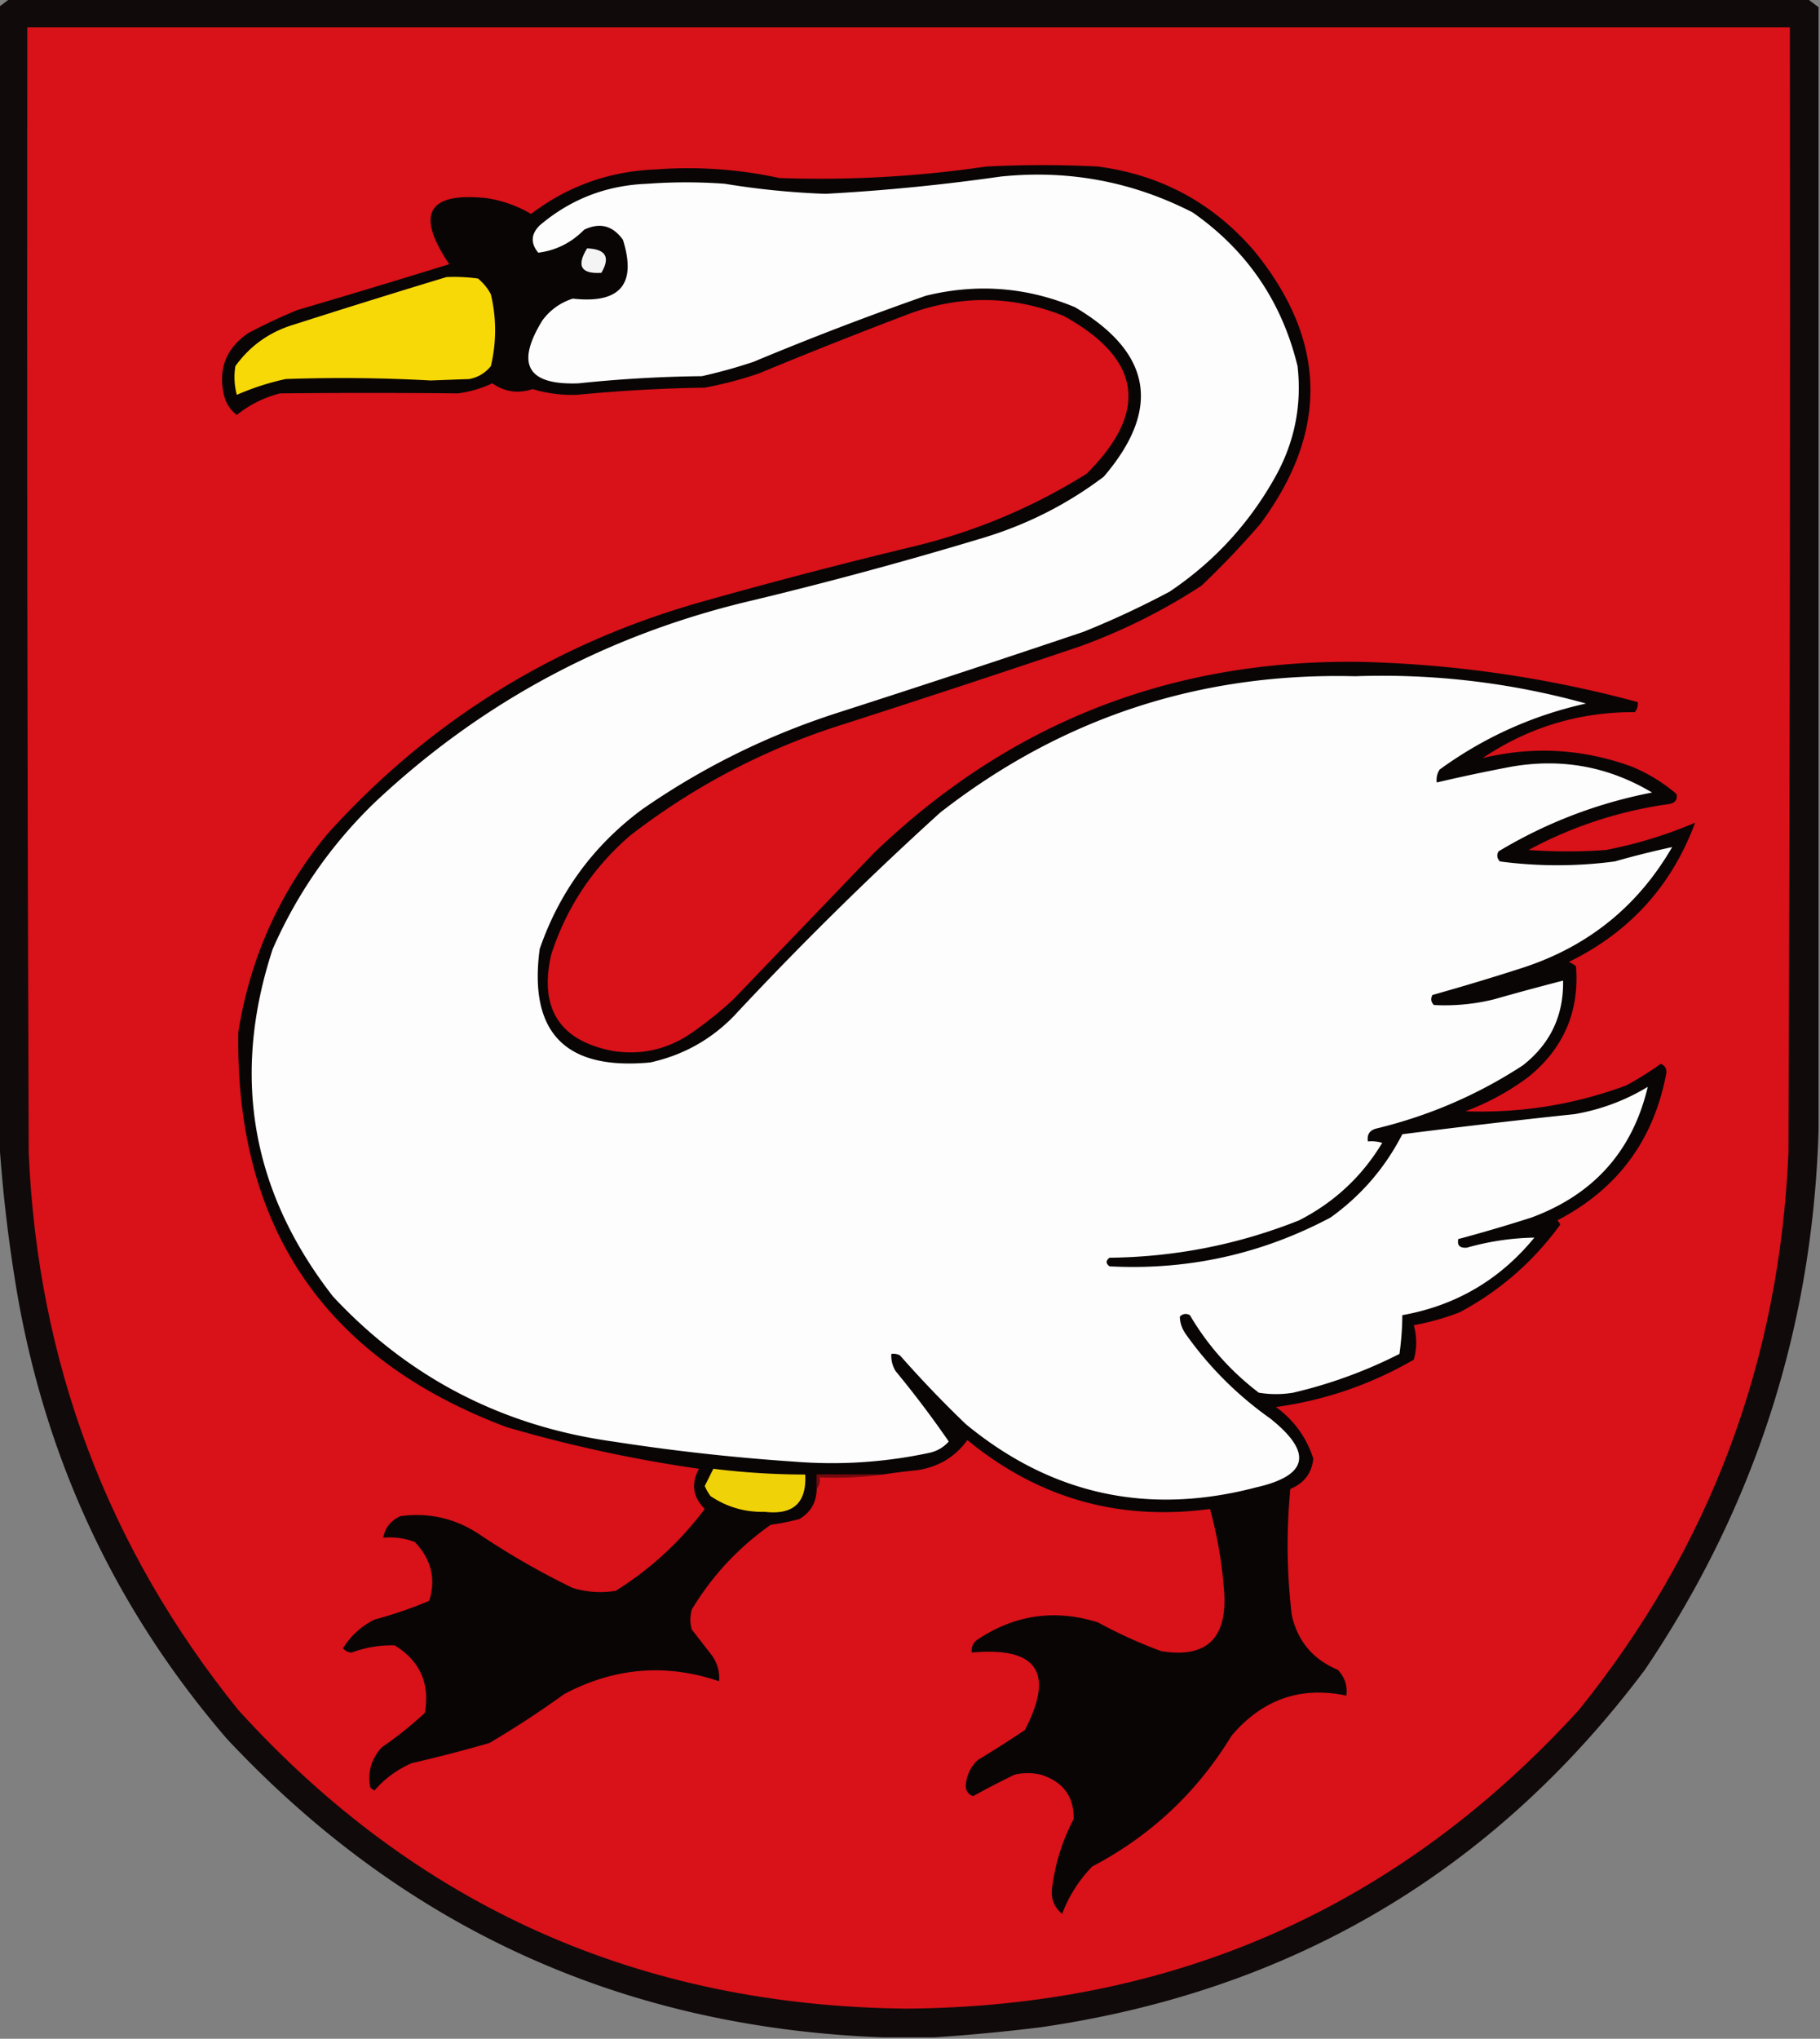 <svg xmlns="http://www.w3.org/2000/svg" width="634" height="710" style="shape-rendering:geometricPrecision;text-rendering:geometricPrecision;image-rendering:optimizeQuality;fill-rule:evenodd;clip-rule:evenodd"><rect width="100%" height="100%" fill="#808080" stroke="none"/><path style="opacity:.923" fill="#080100" d="M3.5-.5h626c1.295.988 2.628 1.988 4 3v391c-2.023 68.566-22.189 131.233-60.5 188-52.731 70.307-122.898 111.807-210.5 124.5a647.644 647.644 0 0 1-37 3.5h-18c-90.556-3.366-166.723-38.033-228.5-104-38.492-44.719-62.826-96.386-73-155a523.021 523.021 0 0 1-6.5-57V2.5a304.438 304.438 0 0 0 4-3z"/><path style="opacity:1" fill="#d91119" d="M9.5 9.5h614c.167 130.667 0 261.334-.5 392-3.139 72.893-27.473 137.56-73 194-62.688 68.745-140.855 103.412-234.5 104-92.904-.994-170.404-35.66-232.5-104-45.507-56.408-69.84-121.074-73-194-.5-130.666-.667-261.333-.5-392z"/><path style="opacity:1" fill="#0a0505" d="M307.5 513.5h-23v5c-.079 4.665-2.079 8.165-6 10.5a79.066 79.066 0 0 1-10 2c-11.257 7.922-20.423 17.755-27.5 29.5a12.494 12.494 0 0 0 0 7l7 9c1.908 2.706 2.741 5.706 2.5 9-18.542-6.289-36.542-4.789-54 4.5a337.282 337.282 0 0 1-26 17 495.102 495.102 0 0 1-27 7c-5.12 2.213-9.453 5.38-13 9.5a3.647 3.647 0 0 1-1.5-1c-1.014-5.313.319-9.98 4-14a129.038 129.038 0 0 0 15-12c1.81-10.213-1.69-18.047-10.5-23.5-5.112-.137-10.112.696-15 2.5-1.237-.056-2.237-.556-3-1.5 2.717-4.384 6.384-7.718 11-10a145.583 145.583 0 0 0 19-6.5c2.421-7.619.754-14.452-5-20.5-3.526-1.337-7.192-1.837-11-1.5.643-3.488 2.643-5.988 6-7.5 9.722-1.32 18.722.68 27 6a268.44 268.44 0 0 0 33 19c4.911 1.492 9.911 1.826 15 1 12.038-7.533 22.371-17.033 31-28.5-4.173-4.192-4.84-8.859-2-14a480.692 480.692 0 0 1-67-14.5c-63.313-23.748-94.48-69.581-93.5-137.5 4.107-25.874 14.44-48.874 31-69 36.039-39.957 80.206-67.124 132.5-81.5a1953.136 1953.136 0 0 1 73-19c21.053-5.234 40.72-13.568 59-25 21.833-21.71 19.166-40.043-8-55-17.495-6.99-35.162-7.323-53-1a1811.932 1811.932 0 0 0-53 21 132.852 132.852 0 0 1-19 5 545.606 545.606 0 0 0-44.5 2.5 48.443 48.443 0 0 1-15.5-2c-4.998 1.667-9.664 1-14-2a40.413 40.413 0 0 1-12 3.5 2966.13 2966.13 0 0 0-62 0c-5.547 1.44-10.547 3.94-15 7.5-2.317-1.742-3.817-4.076-4.5-7-2.047-9.076.787-16.243 8.5-21.5a197.254 197.254 0 0 1 17-8 3849.059 3849.059 0 0 0 53-16c-11.843-17.475-7.509-25.142 13-23a43.311 43.311 0 0 1 15.5 5.5c12.794-9.71 27.294-14.878 43.5-15.5a149.27 149.27 0 0 1 43 3 397.489 397.489 0 0 0 72-4c13-.667 26-.667 39 0 21.97 2.9 40.137 12.734 54.5 29.5 25.299 31.071 25.966 62.737 2 95a297.857 297.857 0 0 1-20.5 21.5 206.058 206.058 0 0 1-42 21 5885.603 5885.603 0 0 1-82 27c-27.455 8.558-52.455 21.558-75 39-13.052 11.273-22.218 25.106-27.5 41.5-4.228 18.747 2.939 29.913 21.5 33.5 9.796 1.511 18.796-.489 27-6a129.038 129.038 0 0 0 15-12l49-51c47.108-45.274 103.608-67.44 169.5-66.5a406.495 406.495 0 0 1 96.5 14c.17 1.322-.163 2.489-1 3.5-19.319-.088-36.986 5.246-53 16 17.598-4.234 34.932-3.234 52 3a58.174 58.174 0 0 1 15.5 9.5c.448 1.909-.385 3.076-2.5 3.5-17.337 2.414-33.671 7.748-49 16 9 .667 18 .667 27 0 10.771-2.104 21.105-5.27 31-9.5-8.149 21.987-22.816 38.153-44 48.5.916.374 1.75.874 2.5 1.5 1.238 15.693-4.262 28.527-16.5 38.5a87.926 87.926 0 0 1-22 12c19.274.698 37.941-2.302 56-9 4.168-2.25 8.168-4.75 12-7.5 1.381.5 2.047 1.5 2 3-4.283 23.418-16.95 40.585-38 51.5.457.414.791.914 1 1.5-9.372 12.877-21.039 23.044-35 30.5a87.225 87.225 0 0 1-16 4.5c1.113 4.007 1.113 8.007 0 12-14.944 8.642-30.944 14.142-48 16.5 6.326 4.645 10.66 10.645 13 18-.567 5.071-3.234 8.571-8 10.5a204.8 204.8 0 0 0 .5 44c2.065 9.066 7.398 15.4 16 19 2.459 2.57 3.459 5.57 3 9-15.936-3.352-29.27 1.314-40 14-11.983 19.651-28.15 34.818-48.5 45.5a47.736 47.736 0 0 0-10.5 16.5c-2.829-2.329-3.996-5.329-3.5-9a70.185 70.185 0 0 1 7.5-24c.163-7.872-3.67-13.039-11.5-15.5-3-.667-6-.667-9 0a296.616 296.616 0 0 0-14.5 7.5c-1.992-.729-2.826-2.229-2.5-4.5.404-3.087 1.737-5.754 4-8a421.985 421.985 0 0 0 16.5-10.5c10.439-20.085 4.272-29.085-18.5-27-.203-1.89.463-3.39 2-4.5 13.054-8.696 27.054-10.696 42-6a163.161 163.161 0 0 0 22 10c15.334 2.498 22.668-4.002 22-19.5a147.723 147.723 0 0 0-5-30c-31.721 4.257-59.888-3.743-84.5-24-4.293 5.903-10.126 9.403-17.5 10.5-4.028.392-8.028.892-12 1.5z"/><path style="opacity:1" fill="#fdfdfd" d="M348.5 61.5c23.64-2.459 45.974 1.708 67 12.5 18.884 13.223 31.05 31.056 36.5 53.5 1.56 13.865-1.106 26.865-8 39-9.025 16.027-21.192 29.194-36.5 39.5a306.124 306.124 0 0 1-30 14 6328.155 6328.155 0 0 1-85 28c-24.787 7.894-47.787 19.227-69 34-16.852 12.557-28.686 28.723-35.5 48.5-3.884 29.119 8.95 42.286 38.5 39.5 11.282-2.473 20.949-7.806 29-16a1205.032 1205.032 0 0 1 72-71c42.321-32.995 90.487-48.828 144.5-47.5 27.346-.95 54.179 2.217 80.5 9.5-18.598 4.132-35.598 11.799-51 23-.88 1.356-1.214 2.856-1 4.5a599.105 599.105 0 0 1 26-5.5c17.529-3.042 33.863-.042 49 9-19.041 3.68-36.875 10.514-53.5 20.5-.684 1.284-.517 2.451.5 3.5a152.519 152.519 0 0 0 40 0 314.614 314.614 0 0 1 20-5c-11.921 20.577-29.254 34.577-52 42a844.631 844.631 0 0 1-31.5 9.5c-.684 1.284-.517 2.451.5 3.5a71.695 71.695 0 0 0 21-2 959.984 959.984 0 0 1 24-6.5c.222 12.172-4.444 22.005-14 29.5-15.674 10.231-32.674 17.564-51 22-2.363.589-3.363 2.089-3 4.5a12.93 12.93 0 0 1 5 .5c-7.075 11.74-16.742 20.74-29 27-21.165 8.417-43.165 12.751-66 13-1.333 1-1.333 2 0 3 27.287 1.427 52.953-4.24 77-17 10.658-7.64 18.991-17.306 25-29a2753.399 2753.399 0 0 1 60-7c9.121-1.569 17.621-4.736 25.5-9.5-5.274 22.285-18.774 37.452-40.5 45.5a537.552 537.552 0 0 1-25.5 7.5c-.456 2.213.544 3.213 3 3a91.143 91.143 0 0 1 23.5-3.5c-12.019 14.675-27.352 23.675-46 27a100.056 100.056 0 0 1-1 13.5 164.046 164.046 0 0 1-37 13.5c-4 .667-8 .667-12 0-9.799-7.462-17.799-16.462-24-27-1.284-.684-2.451-.517-3.5.5.032 2.098.699 4.098 2 6 8.124 11.491 17.957 21.325 29.5 29.5 14.915 11.885 13.248 19.885-5 24-37.575 9.852-71.242 2.518-101-22a389.69 389.69 0 0 1-23-24 4.934 4.934 0 0 0-3-.5 10.098 10.098 0 0 0 1.5 6 352.032 352.032 0 0 1 18.5 24.5c-1.848 2.093-4.181 3.426-7 4-15.496 3.284-31.163 4.284-47 3a727.193 727.193 0 0 1-63-7c-38.616-5.389-71.116-22.222-97.5-50.5-28.486-36.58-35.486-76.914-21-121 8.492-19.325 20.325-36.325 35.5-51 37.438-35.227 81.438-58.727 132-70.5a1452.25 1452.25 0 0 0 81-22c14.949-4.641 28.616-11.641 41-21 20.109-23.481 16.775-43.148-10-59-16.85-7.037-34.184-8.37-52-4a1090.09 1090.09 0 0 0-60 23 179.88 179.88 0 0 1-18 5c-14.388.157-28.721.99-43 2.5-17.819.654-21.986-6.679-12.5-22 2.708-3.604 6.208-6.104 10.5-7.5 16.517 1.835 22.351-4.998 17.5-20.5-3.554-4.951-8.054-6.118-13.5-3.5-4.514 4.562-9.847 7.229-16 8-2.718-3.302-2.552-6.469.5-9.5 10.754-9.144 23.254-13.977 37.5-14.5 9-.667 18-.667 27 0a277.297 277.297 0 0 0 35 3.5 694.285 694.285 0 0 0 61-6z"/><path style="opacity:1" fill="#f4f4f4" d="M204.5 86.5c6.52.217 8.187 3.05 5 8.5-7.084.475-8.751-2.358-5-8.5z"/><path style="opacity:1" fill="#f8d908" d="M155.5 96.5a60.94 60.94 0 0 1 11 .5 17.84 17.84 0 0 1 4.5 5.5c1.964 8.32 1.964 16.653 0 25-1.952 2.394-4.452 3.894-7.5 4.5l-13.5.5a562.179 562.179 0 0 0-50.5-.5 89.898 89.898 0 0 0-17 5.5 23.79 23.79 0 0 1-.5-10c5.142-7.129 11.975-11.962 20.5-14.5a3453.535 3453.535 0 0 1 53-16.5z"/><path style="opacity:1" fill="#f0d208" d="M248.5 511.5a260.08 260.08 0 0 0 32 2c.532 9.798-4.134 14.132-14 13-6.95.18-13.284-1.653-19-5.5a18.08 18.08 0 0 1-2-3.5l3-6z"/><path style="opacity:1" fill="#75090e" d="M307.5 513.5c-7.148.992-14.481 1.325-22 1 .268 1.599-.066 2.932-1 4v-5h23z"/></svg>